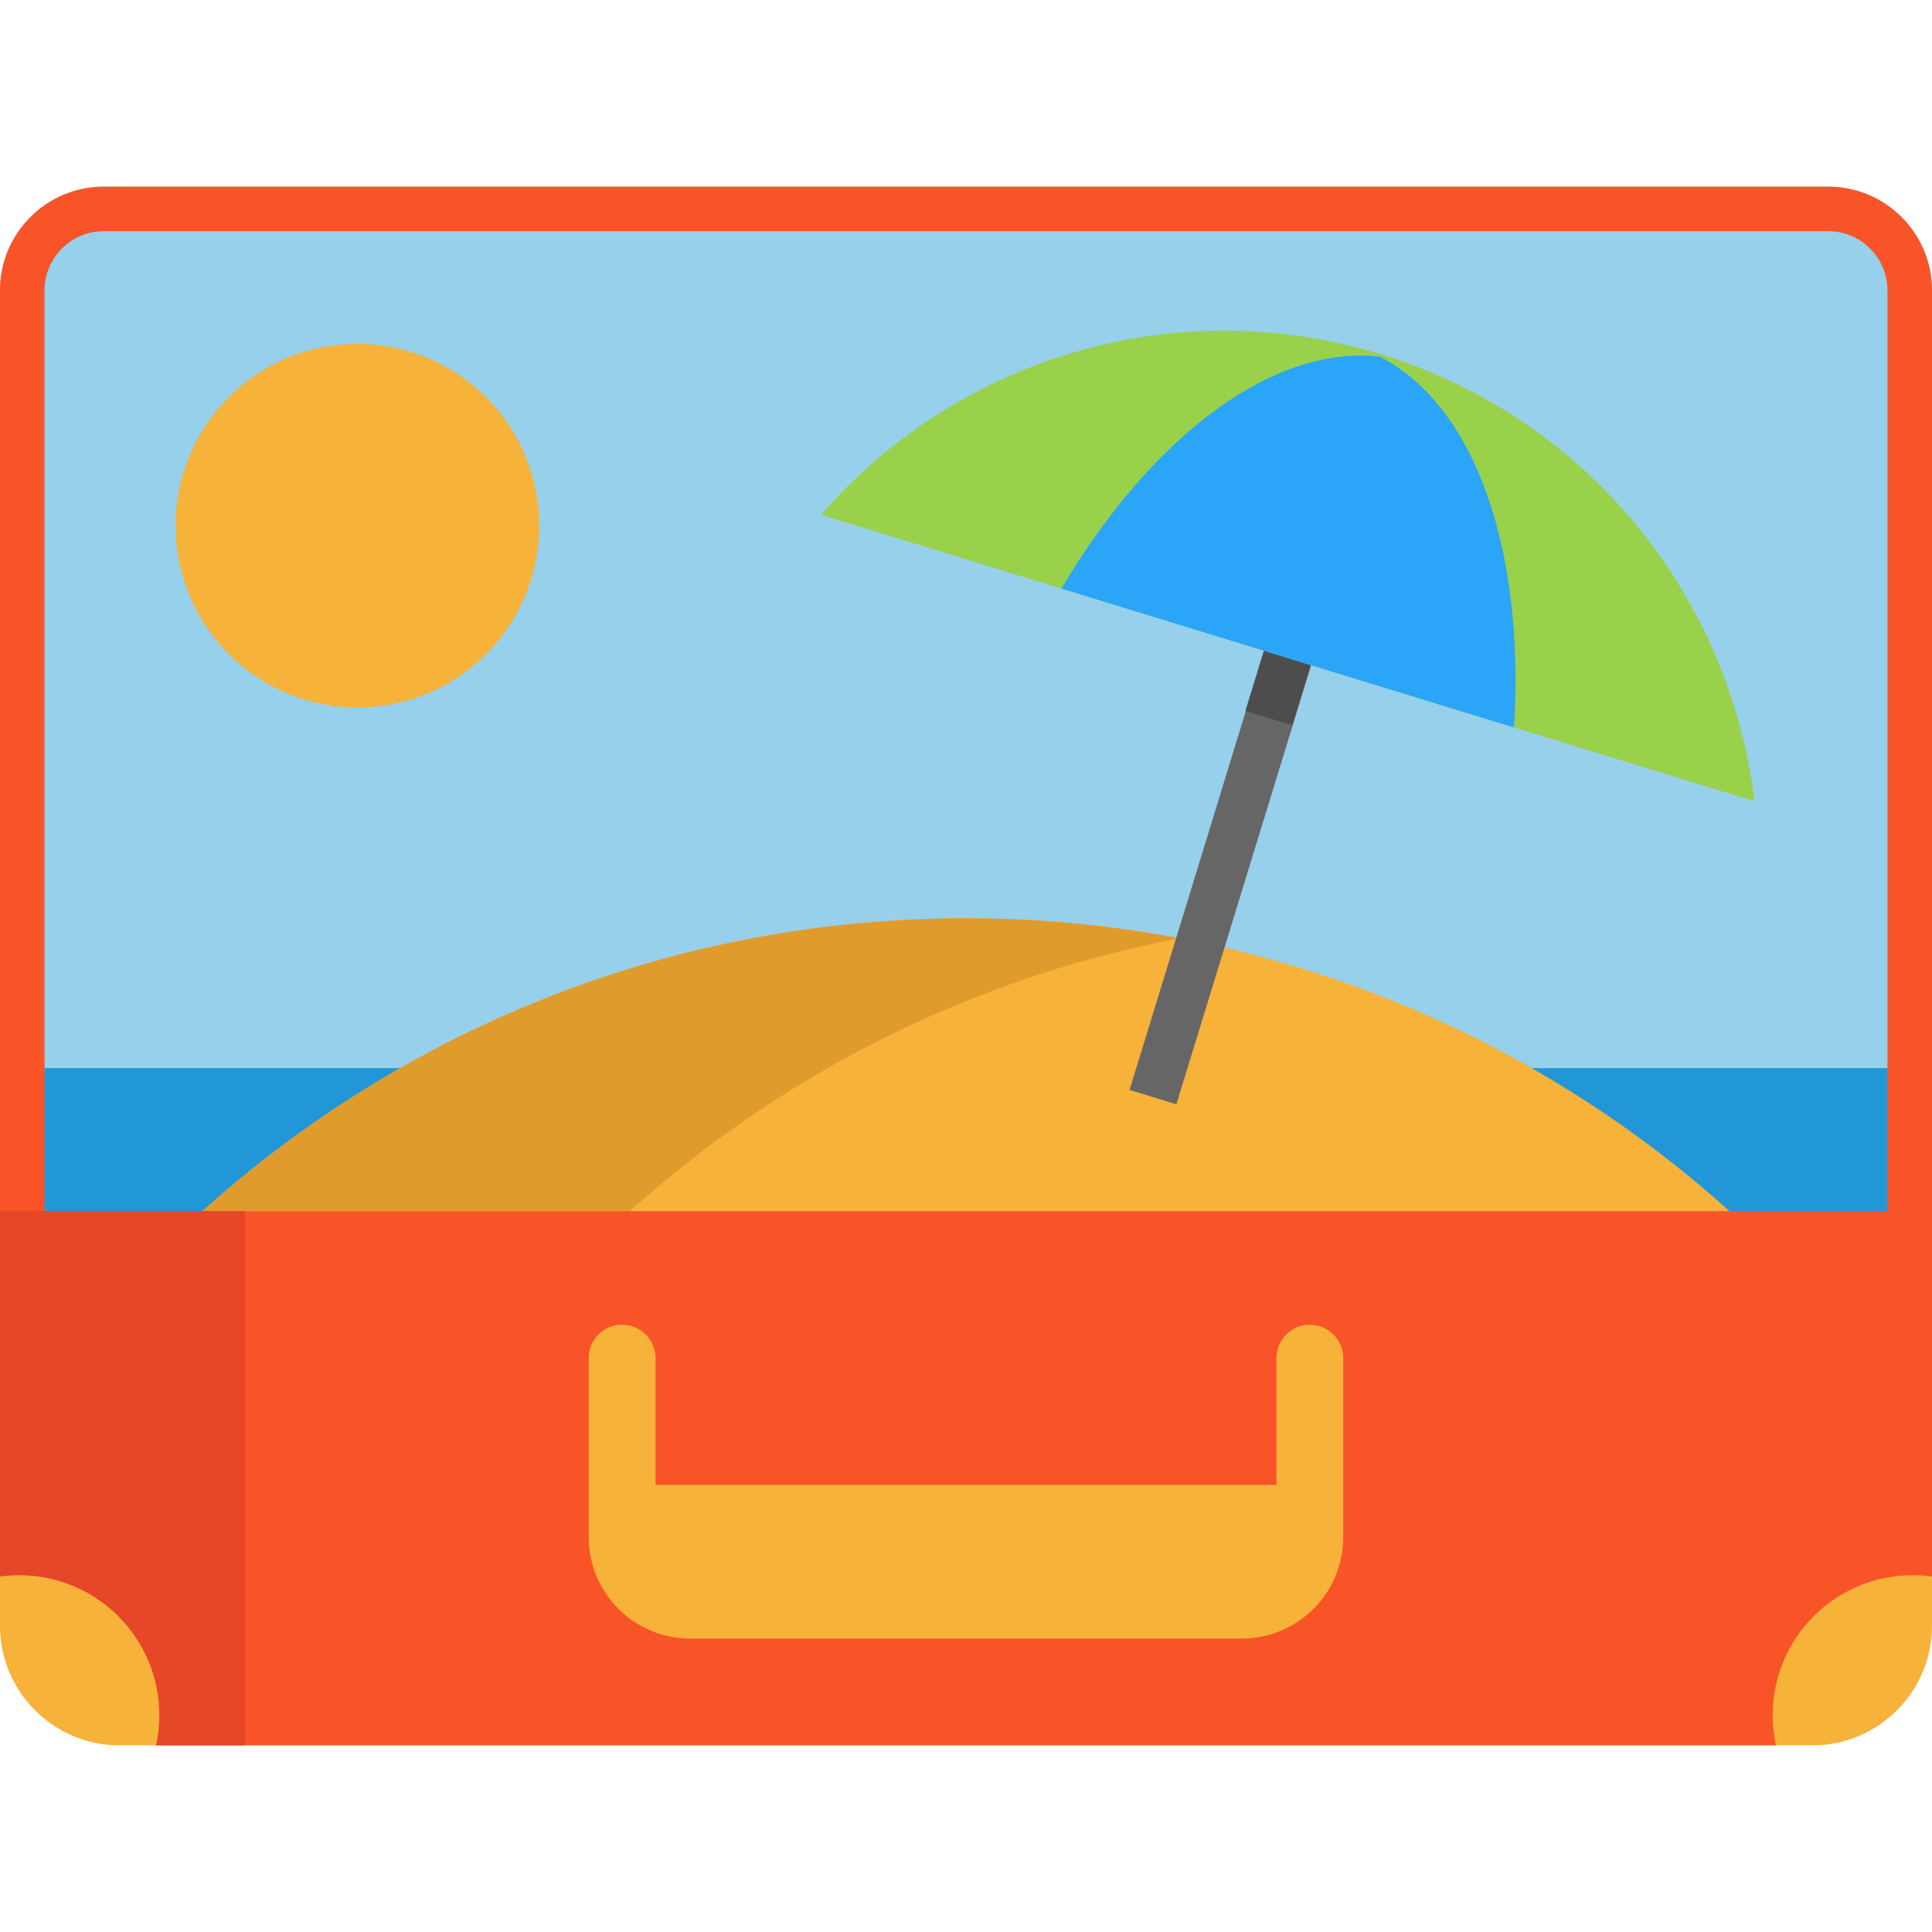 <?xml version="1.0" encoding="iso-8859-1"?>
<!-- Generator: Adobe Illustrator 19.0.0, SVG Export Plug-In . SVG Version: 6.00 Build 0)  -->
<svg xmlns="http://www.w3.org/2000/svg" xmlns:xlink="http://www.w3.org/1999/xlink" version="1.1" id="Layer_1" x="0px" y="0px" viewBox="0 0 434 434" style="enable-background:new 0 0 434 434;" xml:space="preserve" width="512" height="512">
<g>
	<path style="fill:#96D0EA;" d="M39.72,277.407v0.01H0V65.257c0-12.88,10.44-23.33,23.33-23.33h387.34   c12.88,0,23.33,10.45,23.33,23.33v212.16h-39.73v-0.01C360.3,244.917,85.78,233.357,39.72,277.407z"/>
	<path style="fill:#F7B239;" d="M80.298,77.26c22.548,0,40.822,18.275,40.822,40.834c0,22.548-18.275,40.822-40.822,40.822   c-22.559,0-40.834-18.275-40.834-40.822C39.463,95.535,57.738,77.26,80.298,77.26z"/>
	<path style="fill:#2197D8;" d="M434,239.937v37.48h-79.201v-0.01c-30.082-14.44-63.672-27.04-100.053-37.47H434z"/>
	<path style="fill:#2197D8;" d="M0,239.937h177.243c-35.977,10.43-69.194,23.04-98.942,37.47v0.01H0V239.937z"/>
	<path style="fill:#F7B239;" d="M269.66,211.707c47.76,9.96,90.64,33.21,124.61,65.7v0.01H39.72v-0.01   c46.06-44.05,108.51-71.12,177.28-71.12C235.05,206.287,252.66,208.157,269.66,211.707z"/>
	<path style="fill:#E09B2D;" d="M264.983,210.792c-15.548-2.946-31.581-4.505-47.983-4.505c-68.77,0-131.22,27.07-177.28,71.12v0.01   h96v-0.01C170.787,243.87,215.36,220.192,264.983,210.792z"/>
	<polygon style="fill:#666666;" points="299.29,133.927 290.38,162.967 264.26,248.067 253.74,244.847 279.86,159.737    288.77,130.697  "/>
	
		<rect x="274.387" y="141.329" transform="matrix(0.293 -0.956 0.956 0.293 64.263 380.601)" style="fill:#4D4D4D;" width="30.376" height="11.005"/>
	<path style="fill:#9AD14B;" d="M310.21,79.587c-46.79-14.36-95.64,1.33-125.77,36.06l53.99,16.57l50.84,15.6l50.84,15.6l54,16.57   C388.64,134.327,357,93.947,310.21,79.587z"/>
	<path style="fill:#2BA5F7;" d="M310.04,80.147c21.5,11.14,32.5,43.67,30.07,83.27l-50.84-15.6l-50.84-15.6   C258.64,98.067,285.99,77.307,310.04,80.147z"/>
	<path style="fill:#F95428;" d="M0,272.083v82.07c1.42-0.2,35.54,35.74,35.05,37.92h363.9c-0.49-2.18,33.63-38.12,35.05-37.92   v-82.07H0z"/>
	<path style="fill:#F7B239;" d="M434,354.153v11.04c0,14.84-12.04,26.88-26.88,26.88h-8.17c-0.49-2.18-0.74-4.45-0.74-6.77   c0-17.37,14.08-31.45,31.44-31.45C431.13,353.853,432.58,353.953,434,354.153z"/>
	<path style="fill:#F95428;" d="M410.67,41.927H23.33C10.44,41.927,0,52.377,0,65.257v212.16h10v-10v-47.749V65.257   c0-7.35,5.98-13.33,13.33-13.33h387.34c7.35,0,13.33,5.98,13.33,13.33v154.411v47.749v10h10V65.257   C434,52.377,423.55,41.927,410.67,41.927z"/>
	<path style="fill:#E54728;" d="M55,272.083v119.99H35.05c0.49-2.18-33.63-38.12-35.05-37.92v-82.07H55z"/>
	<path style="fill:#F7B239;" d="M35.79,385.303c0,2.32-0.25,4.59-0.74,6.77h-8.17c-14.85,0-26.88-12.04-26.88-26.88v-11.04   c1.42-0.2,2.86-0.3,4.34-0.3C21.71,353.853,35.79,367.933,35.79,385.303z"/>
	<path style="fill:#F7B239;" d="M294.24,333.573v11.76c0,8.42-6.82,15.24-15.24,15.24H154.99c-8.41,0-15.24-6.82-15.24-15.24v-11.76   H294.24z"/>
	<path style="fill:#F7B239;" d="M279,368.074H154.99c-12.539,0-22.74-10.201-22.74-22.74v-40.25c0-4.142,3.358-7.5,7.5-7.5   s7.5,3.358,7.5,7.5v40.25c0,4.268,3.472,7.74,7.74,7.74H279c4.268,0,7.74-3.472,7.74-7.74v-40.25c0-4.142,3.358-7.5,7.5-7.5   s7.5,3.358,7.5,7.5v40.25C301.74,357.872,291.539,368.074,279,368.074z"/>
</g>















</svg>

